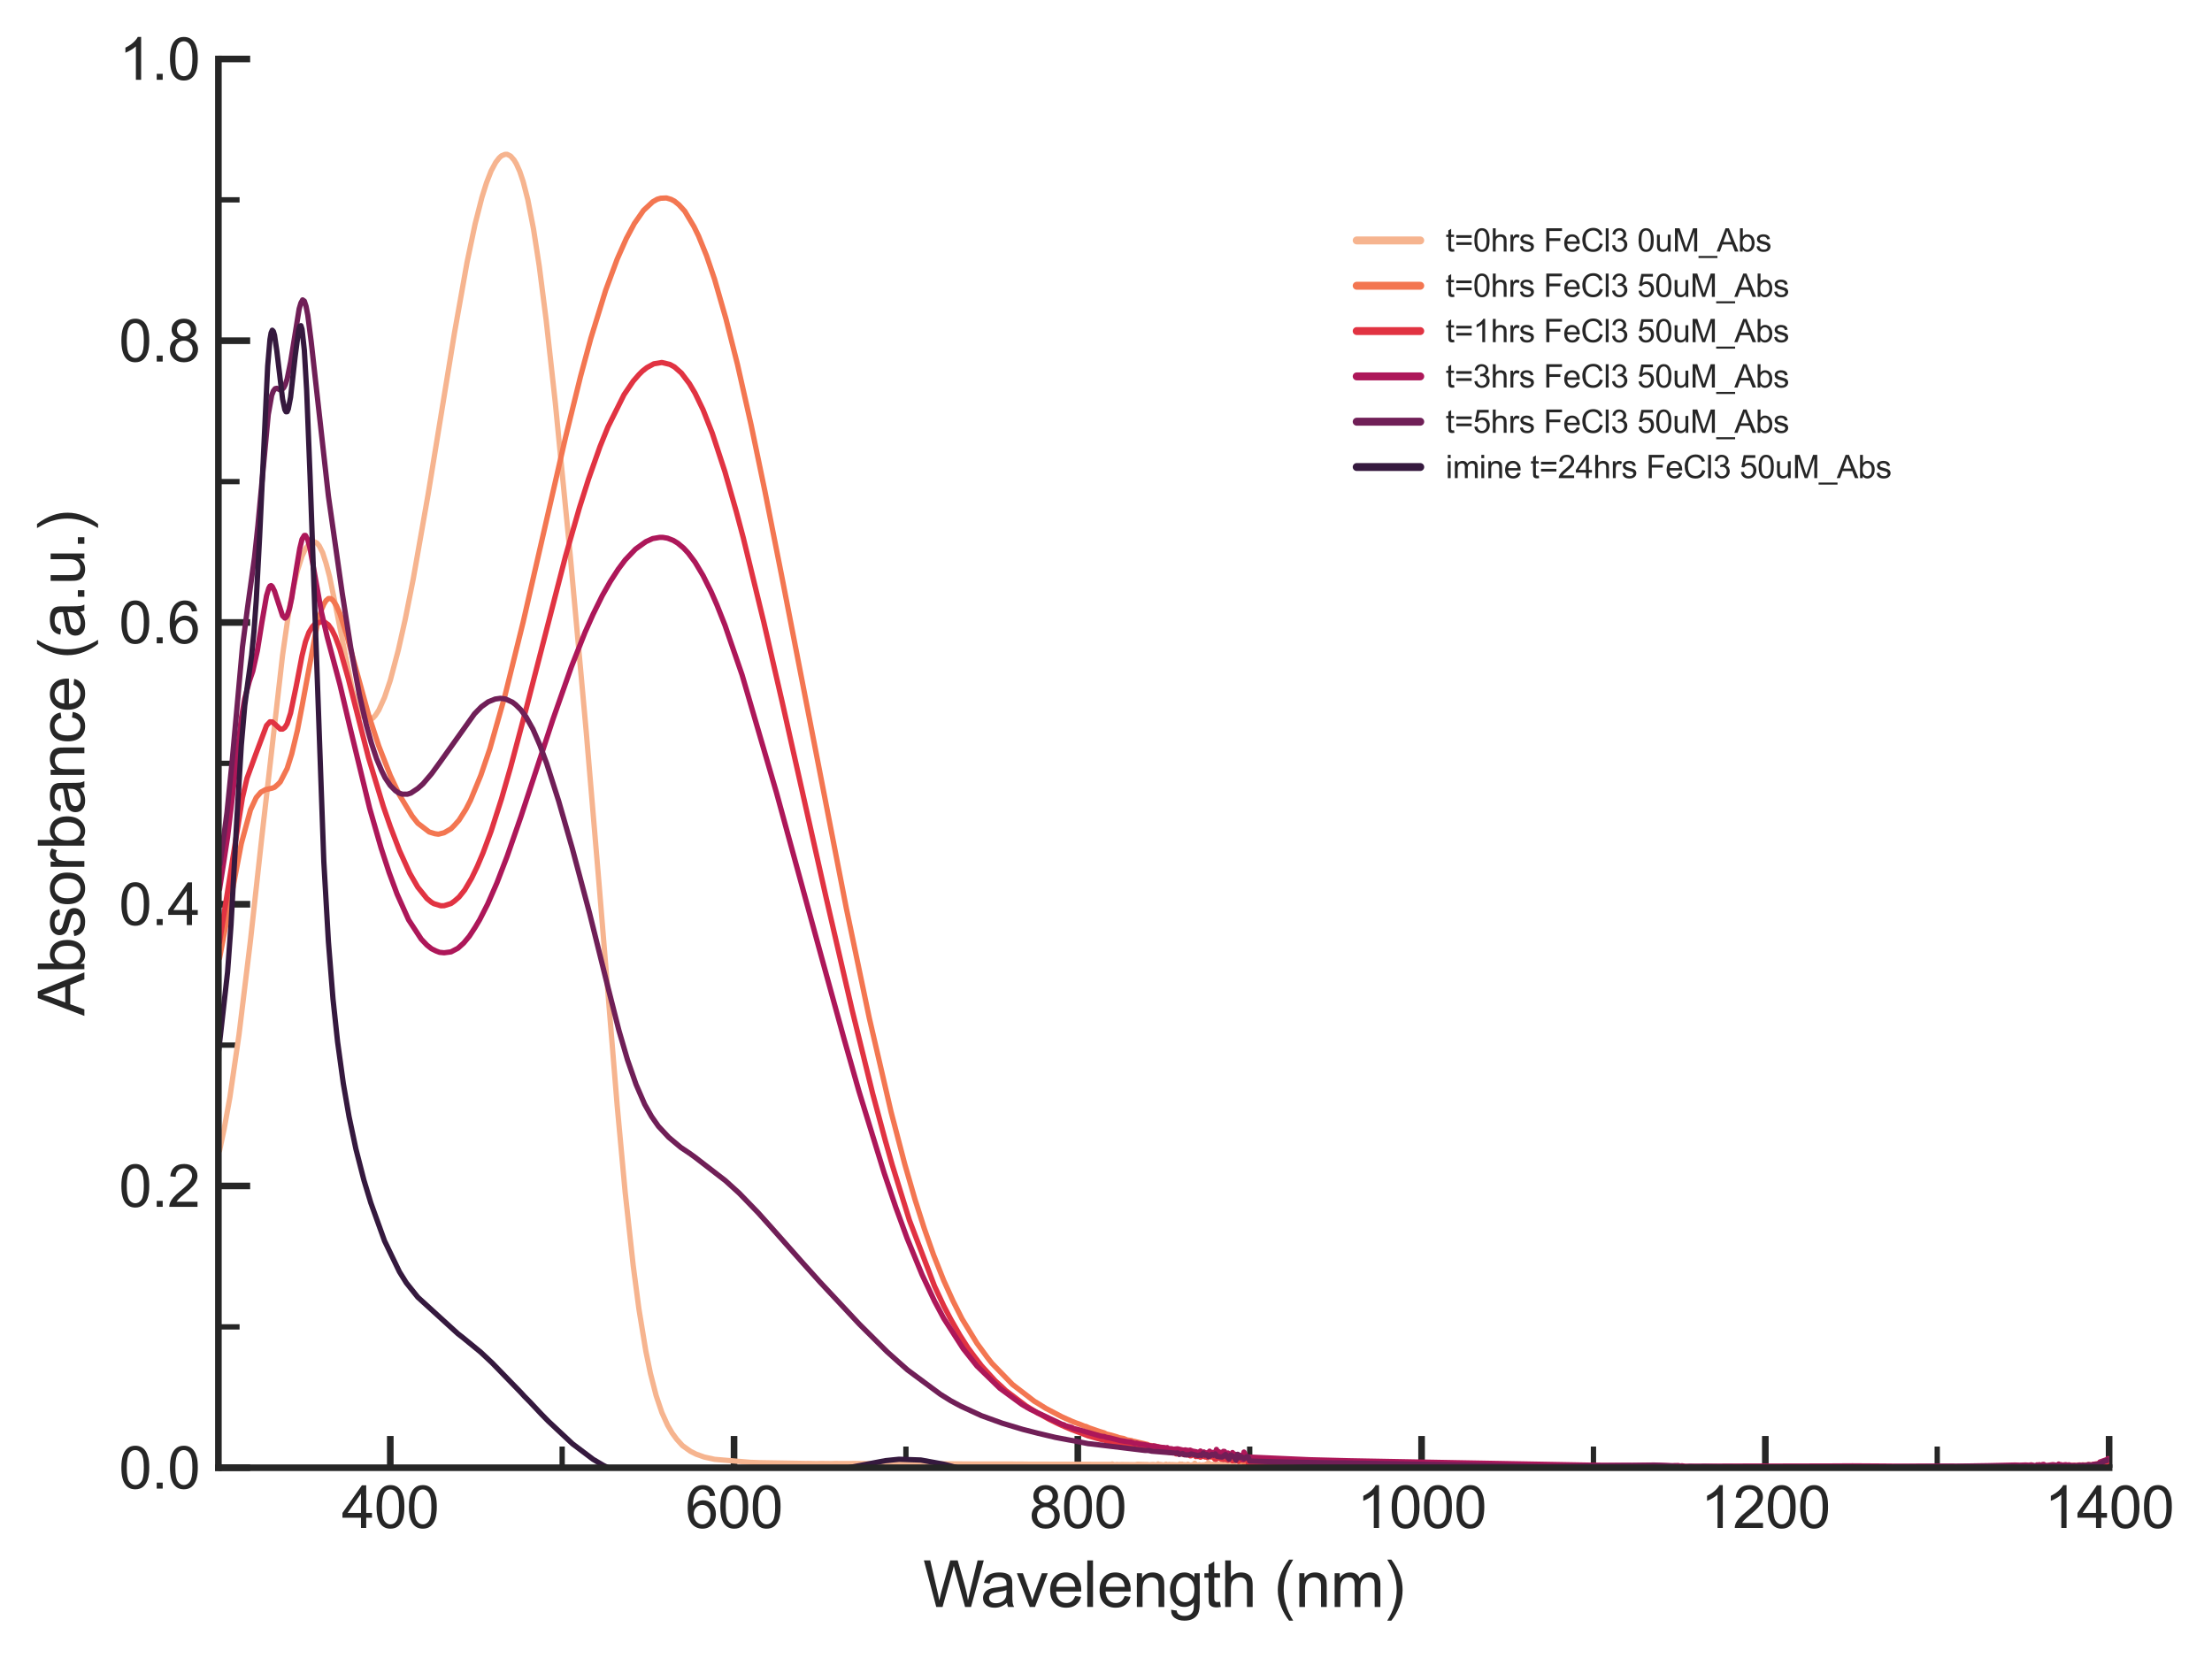 <?xml version="1.0" encoding="utf-8" standalone="no"?>
<!DOCTYPE svg PUBLIC "-//W3C//DTD SVG 1.1//EN"
  "http://www.w3.org/Graphics/SVG/1.1/DTD/svg11.dtd">
<svg xmlns:xlink="http://www.w3.org/1999/xlink" width="417.805pt" height="313.27pt" viewBox="0 0 417.805 313.27" xmlns="http://www.w3.org/2000/svg" version="1.1">
 <defs>
  <style type="text/css">*{stroke-linejoin: round; stroke-linecap: butt}</style>
 </defs>
 <g id="figure_1">
  <g id="patch_1">
   <path d="M 0 313.27 
L 417.805 313.27 
L 417.805 0 
L 0 0 
z
" style="fill: #ffffff"/>
  </g>
  <g id="axes_1">
   <g id="patch_2">
    <path d="M 41.251 277.249 
L 398.371 277.249 
L 398.371 11.137 
L 41.251 11.137 
z
" style="fill: #ffffff"/>
   </g>
   <g id="matplotlib.axis_1">
    <g id="xtick_1">
     <g id="line2d_1">
      <defs>
       <path id="mc2cfb07451" d="M 0 0 
L 0 -6 
" style="stroke: #262626; stroke-width: 1.25"/>
      </defs>
      <g>
       <use xlink:href="#mc2cfb07451" x="73.717" y="277.249" style="fill: #262626; stroke: #262626; stroke-width: 1.25"/>
      </g>
     </g>
     <g id="text_1">
      <!-- 400 -->
      <g style="fill: #262626" transform="translate(64.541 288.622) scale(0.11 -0.11)">
       <defs>
        <path id="ArialMT-34" d="M 2069 0 
L 2069 1097 
L 81 1097 
L 81 1613 
L 2172 4581 
L 2631 4581 
L 2631 1613 
L 3250 1613 
L 3250 1097 
L 2631 1097 
L 2631 0 
L 2069 0 
z
M 2069 1613 
L 2069 3678 
L 634 1613 
L 2069 1613 
z
" transform="scale(0.016)"/>
        <path id="ArialMT-30" d="M 266 2259 
Q 266 3072 433 3567 
Q 600 4063 929 4331 
Q 1259 4600 1759 4600 
Q 2128 4600 2406 4451 
Q 2684 4303 2865 4023 
Q 3047 3744 3150 3342 
Q 3253 2941 3253 2259 
Q 3253 1453 3087 958 
Q 2922 463 2592 192 
Q 2263 -78 1759 -78 
Q 1097 -78 719 397 
Q 266 969 266 2259 
z
M 844 2259 
Q 844 1131 1108 757 
Q 1372 384 1759 384 
Q 2147 384 2411 759 
Q 2675 1134 2675 2259 
Q 2675 3391 2411 3762 
Q 2147 4134 1753 4134 
Q 1366 4134 1134 3806 
Q 844 3388 844 2259 
z
" transform="scale(0.016)"/>
       </defs>
       <use xlink:href="#ArialMT-34"/>
       <use xlink:href="#ArialMT-30" x="55.615"/>
       <use xlink:href="#ArialMT-30" x="111.23"/>
      </g>
     </g>
    </g>
    <g id="xtick_2">
     <g id="line2d_2">
      <g>
       <use xlink:href="#mc2cfb07451" x="138.648" y="277.249" style="fill: #262626; stroke: #262626; stroke-width: 1.25"/>
      </g>
     </g>
     <g id="text_2">
      <!-- 600 -->
      <g style="fill: #262626" transform="translate(129.472 288.622) scale(0.11 -0.11)">
       <defs>
        <path id="ArialMT-36" d="M 3184 3459 
L 2625 3416 
Q 2550 3747 2413 3897 
Q 2184 4138 1850 4138 
Q 1581 4138 1378 3988 
Q 1113 3794 959 3422 
Q 806 3050 800 2363 
Q 1003 2672 1297 2822 
Q 1591 2972 1913 2972 
Q 2475 2972 2870 2558 
Q 3266 2144 3266 1488 
Q 3266 1056 3080 686 
Q 2894 316 2569 119 
Q 2244 -78 1831 -78 
Q 1128 -78 684 439 
Q 241 956 241 2144 
Q 241 3472 731 4075 
Q 1159 4600 1884 4600 
Q 2425 4600 2770 4297 
Q 3116 3994 3184 3459 
z
M 888 1484 
Q 888 1194 1011 928 
Q 1134 663 1356 523 
Q 1578 384 1822 384 
Q 2178 384 2434 671 
Q 2691 959 2691 1453 
Q 2691 1928 2437 2201 
Q 2184 2475 1800 2475 
Q 1419 2475 1153 2201 
Q 888 1928 888 1484 
z
" transform="scale(0.016)"/>
       </defs>
       <use xlink:href="#ArialMT-36"/>
       <use xlink:href="#ArialMT-30" x="55.615"/>
       <use xlink:href="#ArialMT-30" x="111.23"/>
      </g>
     </g>
    </g>
    <g id="xtick_3">
     <g id="line2d_3">
      <g>
       <use xlink:href="#mc2cfb07451" x="203.579" y="277.249" style="fill: #262626; stroke: #262626; stroke-width: 1.25"/>
      </g>
     </g>
     <g id="text_3">
      <!-- 800 -->
      <g style="fill: #262626" transform="translate(194.403 288.622) scale(0.11 -0.11)">
       <defs>
        <path id="ArialMT-38" d="M 1131 2484 
Q 781 2613 612 2850 
Q 444 3088 444 3419 
Q 444 3919 803 4259 
Q 1163 4600 1759 4600 
Q 2359 4600 2725 4251 
Q 3091 3903 3091 3403 
Q 3091 3084 2923 2848 
Q 2756 2613 2416 2484 
Q 2838 2347 3058 2040 
Q 3278 1734 3278 1309 
Q 3278 722 2862 322 
Q 2447 -78 1769 -78 
Q 1091 -78 675 323 
Q 259 725 259 1325 
Q 259 1772 486 2073 
Q 713 2375 1131 2484 
z
M 1019 3438 
Q 1019 3113 1228 2906 
Q 1438 2700 1772 2700 
Q 2097 2700 2305 2904 
Q 2513 3109 2513 3406 
Q 2513 3716 2298 3927 
Q 2084 4138 1766 4138 
Q 1444 4138 1231 3931 
Q 1019 3725 1019 3438 
z
M 838 1322 
Q 838 1081 952 856 
Q 1066 631 1291 507 
Q 1516 384 1775 384 
Q 2178 384 2440 643 
Q 2703 903 2703 1303 
Q 2703 1709 2433 1975 
Q 2163 2241 1756 2241 
Q 1359 2241 1098 1978 
Q 838 1716 838 1322 
z
" transform="scale(0.016)"/>
       </defs>
       <use xlink:href="#ArialMT-38"/>
       <use xlink:href="#ArialMT-30" x="55.615"/>
       <use xlink:href="#ArialMT-30" x="111.23"/>
      </g>
     </g>
    </g>
    <g id="xtick_4">
     <g id="line2d_4">
      <g>
       <use xlink:href="#mc2cfb07451" x="268.509" y="277.249" style="fill: #262626; stroke: #262626; stroke-width: 1.25"/>
      </g>
     </g>
     <g id="text_4">
      <!-- 1000 -->
      <g style="fill: #262626" transform="translate(256.275 288.622) scale(0.11 -0.11)">
       <defs>
        <path id="ArialMT-31" d="M 2384 0 
L 1822 0 
L 1822 3584 
Q 1619 3391 1289 3197 
Q 959 3003 697 2906 
L 697 3450 
Q 1169 3672 1522 3987 
Q 1875 4303 2022 4600 
L 2384 4600 
L 2384 0 
z
" transform="scale(0.016)"/>
       </defs>
       <use xlink:href="#ArialMT-31"/>
       <use xlink:href="#ArialMT-30" x="55.615"/>
       <use xlink:href="#ArialMT-30" x="111.23"/>
       <use xlink:href="#ArialMT-30" x="166.846"/>
      </g>
     </g>
    </g>
    <g id="xtick_5">
     <g id="line2d_5">
      <g>
       <use xlink:href="#mc2cfb07451" x="333.44" y="277.249" style="fill: #262626; stroke: #262626; stroke-width: 1.25"/>
      </g>
     </g>
     <g id="text_5">
      <!-- 1200 -->
      <g style="fill: #262626" transform="translate(321.206 288.622) scale(0.11 -0.11)">
       <defs>
        <path id="ArialMT-32" d="M 3222 541 
L 3222 0 
L 194 0 
Q 188 203 259 391 
Q 375 700 629 1000 
Q 884 1300 1366 1694 
Q 2113 2306 2375 2664 
Q 2638 3022 2638 3341 
Q 2638 3675 2398 3904 
Q 2159 4134 1775 4134 
Q 1369 4134 1125 3890 
Q 881 3647 878 3216 
L 300 3275 
Q 359 3922 746 4261 
Q 1134 4600 1788 4600 
Q 2447 4600 2831 4234 
Q 3216 3869 3216 3328 
Q 3216 3053 3103 2787 
Q 2991 2522 2730 2228 
Q 2469 1934 1863 1422 
Q 1356 997 1212 845 
Q 1069 694 975 541 
L 3222 541 
z
" transform="scale(0.016)"/>
       </defs>
       <use xlink:href="#ArialMT-31"/>
       <use xlink:href="#ArialMT-32" x="55.615"/>
       <use xlink:href="#ArialMT-30" x="111.23"/>
       <use xlink:href="#ArialMT-30" x="166.846"/>
      </g>
     </g>
    </g>
    <g id="xtick_6">
     <g id="line2d_6">
      <g>
       <use xlink:href="#mc2cfb07451" x="398.371" y="277.249" style="fill: #262626; stroke: #262626; stroke-width: 1.25"/>
      </g>
     </g>
     <g id="text_6">
      <!-- 1400 -->
      <g style="fill: #262626" transform="translate(386.137 288.622) scale(0.11 -0.11)">
       <use xlink:href="#ArialMT-31"/>
       <use xlink:href="#ArialMT-34" x="55.615"/>
       <use xlink:href="#ArialMT-30" x="111.23"/>
       <use xlink:href="#ArialMT-30" x="166.846"/>
      </g>
     </g>
    </g>
    <g id="xtick_7">
     <g id="line2d_7">
      <defs>
       <path id="m98972c637b" d="M 0 0 
L 0 -4 
" style="stroke: #262626"/>
      </defs>
      <g>
       <use xlink:href="#m98972c637b" x="106.182" y="277.249" style="fill: #262626; stroke: #262626"/>
      </g>
     </g>
    </g>
    <g id="xtick_8">
     <g id="line2d_8">
      <g>
       <use xlink:href="#m98972c637b" x="171.113" y="277.249" style="fill: #262626; stroke: #262626"/>
      </g>
     </g>
    </g>
    <g id="xtick_9">
     <g id="line2d_9">
      <g>
       <use xlink:href="#m98972c637b" x="236.044" y="277.249" style="fill: #262626; stroke: #262626"/>
      </g>
     </g>
    </g>
    <g id="xtick_10">
     <g id="line2d_10">
      <g>
       <use xlink:href="#m98972c637b" x="300.975" y="277.249" style="fill: #262626; stroke: #262626"/>
      </g>
     </g>
    </g>
    <g id="xtick_11">
     <g id="line2d_11">
      <g>
       <use xlink:href="#m98972c637b" x="365.906" y="277.249" style="fill: #262626; stroke: #262626"/>
      </g>
     </g>
    </g>
    <g id="text_7">
     <!-- Wavelength (nm) -->
     <g style="fill: #262626" transform="translate(174.357 303.544) scale(0.12 -0.12)">
      <defs>
       <path id="ArialMT-57" d="M 1294 0 
L 78 4581 
L 700 4581 
L 1397 1578 
Q 1509 1106 1591 641 
Q 1766 1375 1797 1488 
L 2669 4581 
L 3400 4581 
L 4056 2263 
Q 4303 1400 4413 641 
Q 4500 1075 4641 1638 
L 5359 4581 
L 5969 4581 
L 4713 0 
L 4128 0 
L 3163 3491 
Q 3041 3928 3019 4028 
Q 2947 3713 2884 3491 
L 1913 0 
L 1294 0 
z
" transform="scale(0.016)"/>
       <path id="ArialMT-61" d="M 2588 409 
Q 2275 144 1986 34 
Q 1697 -75 1366 -75 
Q 819 -75 525 192 
Q 231 459 231 875 
Q 231 1119 342 1320 
Q 453 1522 633 1644 
Q 813 1766 1038 1828 
Q 1203 1872 1538 1913 
Q 2219 1994 2541 2106 
Q 2544 2222 2544 2253 
Q 2544 2597 2384 2738 
Q 2169 2928 1744 2928 
Q 1347 2928 1158 2789 
Q 969 2650 878 2297 
L 328 2372 
Q 403 2725 575 2942 
Q 747 3159 1072 3276 
Q 1397 3394 1825 3394 
Q 2250 3394 2515 3294 
Q 2781 3194 2906 3042 
Q 3031 2891 3081 2659 
Q 3109 2516 3109 2141 
L 3109 1391 
Q 3109 606 3145 398 
Q 3181 191 3288 0 
L 2700 0 
Q 2613 175 2588 409 
z
M 2541 1666 
Q 2234 1541 1622 1453 
Q 1275 1403 1131 1340 
Q 988 1278 909 1158 
Q 831 1038 831 891 
Q 831 666 1001 516 
Q 1172 366 1500 366 
Q 1825 366 2078 508 
Q 2331 650 2450 897 
Q 2541 1088 2541 1459 
L 2541 1666 
z
" transform="scale(0.016)"/>
       <path id="ArialMT-76" d="M 1344 0 
L 81 3319 
L 675 3319 
L 1388 1331 
Q 1503 1009 1600 663 
Q 1675 925 1809 1294 
L 2547 3319 
L 3125 3319 
L 1869 0 
L 1344 0 
z
" transform="scale(0.016)"/>
       <path id="ArialMT-65" d="M 2694 1069 
L 3275 997 
Q 3138 488 2766 206 
Q 2394 -75 1816 -75 
Q 1088 -75 661 373 
Q 234 822 234 1631 
Q 234 2469 665 2931 
Q 1097 3394 1784 3394 
Q 2450 3394 2872 2941 
Q 3294 2488 3294 1666 
Q 3294 1616 3291 1516 
L 816 1516 
Q 847 969 1125 678 
Q 1403 388 1819 388 
Q 2128 388 2347 550 
Q 2566 713 2694 1069 
z
M 847 1978 
L 2700 1978 
Q 2663 2397 2488 2606 
Q 2219 2931 1791 2931 
Q 1403 2931 1139 2672 
Q 875 2413 847 1978 
z
" transform="scale(0.016)"/>
       <path id="ArialMT-6c" d="M 409 0 
L 409 4581 
L 972 4581 
L 972 0 
L 409 0 
z
" transform="scale(0.016)"/>
       <path id="ArialMT-6e" d="M 422 0 
L 422 3319 
L 928 3319 
L 928 2847 
Q 1294 3394 1984 3394 
Q 2284 3394 2536 3286 
Q 2788 3178 2913 3003 
Q 3038 2828 3088 2588 
Q 3119 2431 3119 2041 
L 3119 0 
L 2556 0 
L 2556 2019 
Q 2556 2363 2490 2533 
Q 2425 2703 2258 2804 
Q 2091 2906 1866 2906 
Q 1506 2906 1245 2678 
Q 984 2450 984 1813 
L 984 0 
L 422 0 
z
" transform="scale(0.016)"/>
       <path id="ArialMT-67" d="M 319 -275 
L 866 -356 
Q 900 -609 1056 -725 
Q 1266 -881 1628 -881 
Q 2019 -881 2231 -725 
Q 2444 -569 2519 -288 
Q 2563 -116 2559 434 
Q 2191 0 1641 0 
Q 956 0 581 494 
Q 206 988 206 1678 
Q 206 2153 378 2554 
Q 550 2956 876 3175 
Q 1203 3394 1644 3394 
Q 2231 3394 2613 2919 
L 2613 3319 
L 3131 3319 
L 3131 450 
Q 3131 -325 2973 -648 
Q 2816 -972 2473 -1159 
Q 2131 -1347 1631 -1347 
Q 1038 -1347 672 -1080 
Q 306 -813 319 -275 
z
M 784 1719 
Q 784 1066 1043 766 
Q 1303 466 1694 466 
Q 2081 466 2343 764 
Q 2606 1063 2606 1700 
Q 2606 2309 2336 2618 
Q 2066 2928 1684 2928 
Q 1309 2928 1046 2623 
Q 784 2319 784 1719 
z
" transform="scale(0.016)"/>
       <path id="ArialMT-74" d="M 1650 503 
L 1731 6 
Q 1494 -44 1306 -44 
Q 1000 -44 831 53 
Q 663 150 594 308 
Q 525 466 525 972 
L 525 2881 
L 113 2881 
L 113 3319 
L 525 3319 
L 525 4141 
L 1084 4478 
L 1084 3319 
L 1650 3319 
L 1650 2881 
L 1084 2881 
L 1084 941 
Q 1084 700 1114 631 
Q 1144 563 1211 522 
Q 1278 481 1403 481 
Q 1497 481 1650 503 
z
" transform="scale(0.016)"/>
       <path id="ArialMT-68" d="M 422 0 
L 422 4581 
L 984 4581 
L 984 2938 
Q 1378 3394 1978 3394 
Q 2347 3394 2619 3248 
Q 2891 3103 3008 2847 
Q 3125 2591 3125 2103 
L 3125 0 
L 2563 0 
L 2563 2103 
Q 2563 2525 2380 2717 
Q 2197 2909 1863 2909 
Q 1613 2909 1392 2779 
Q 1172 2650 1078 2428 
Q 984 2206 984 1816 
L 984 0 
L 422 0 
z
" transform="scale(0.016)"/>
       <path id="ArialMT-20" transform="scale(0.016)"/>
       <path id="ArialMT-28" d="M 1497 -1347 
Q 1031 -759 709 28 
Q 388 816 388 1659 
Q 388 2403 628 3084 
Q 909 3875 1497 4659 
L 1900 4659 
Q 1522 4009 1400 3731 
Q 1209 3300 1100 2831 
Q 966 2247 966 1656 
Q 966 153 1900 -1347 
L 1497 -1347 
z
" transform="scale(0.016)"/>
       <path id="ArialMT-6d" d="M 422 0 
L 422 3319 
L 925 3319 
L 925 2853 
Q 1081 3097 1340 3245 
Q 1600 3394 1931 3394 
Q 2300 3394 2536 3241 
Q 2772 3088 2869 2813 
Q 3263 3394 3894 3394 
Q 4388 3394 4653 3120 
Q 4919 2847 4919 2278 
L 4919 0 
L 4359 0 
L 4359 2091 
Q 4359 2428 4304 2576 
Q 4250 2725 4106 2815 
Q 3963 2906 3769 2906 
Q 3419 2906 3187 2673 
Q 2956 2441 2956 1928 
L 2956 0 
L 2394 0 
L 2394 2156 
Q 2394 2531 2256 2718 
Q 2119 2906 1806 2906 
Q 1569 2906 1367 2781 
Q 1166 2656 1075 2415 
Q 984 2175 984 1722 
L 984 0 
L 422 0 
z
" transform="scale(0.016)"/>
       <path id="ArialMT-29" d="M 791 -1347 
L 388 -1347 
Q 1322 153 1322 1656 
Q 1322 2244 1188 2822 
Q 1081 3291 891 3722 
Q 769 4003 388 4659 
L 791 4659 
Q 1378 3875 1659 3084 
Q 1900 2403 1900 1659 
Q 1900 816 1576 28 
Q 1253 -759 791 -1347 
z
" transform="scale(0.016)"/>
      </defs>
      <use xlink:href="#ArialMT-57"/>
      <use xlink:href="#ArialMT-61" x="90.635"/>
      <use xlink:href="#ArialMT-76" x="146.25"/>
      <use xlink:href="#ArialMT-65" x="196.25"/>
      <use xlink:href="#ArialMT-6c" x="251.865"/>
      <use xlink:href="#ArialMT-65" x="274.082"/>
      <use xlink:href="#ArialMT-6e" x="329.697"/>
      <use xlink:href="#ArialMT-67" x="385.312"/>
      <use xlink:href="#ArialMT-74" x="440.928"/>
      <use xlink:href="#ArialMT-68" x="468.711"/>
      <use xlink:href="#ArialMT-20" x="524.326"/>
      <use xlink:href="#ArialMT-28" x="552.109"/>
      <use xlink:href="#ArialMT-6e" x="585.41"/>
      <use xlink:href="#ArialMT-6d" x="641.025"/>
      <use xlink:href="#ArialMT-29" x="724.326"/>
     </g>
    </g>
   </g>
   <g id="matplotlib.axis_2">
    <g id="ytick_1">
     <g id="line2d_12">
      <defs>
       <path id="m2cdbaf80d3" d="M 0 0 
L 6 0 
" style="stroke: #262626; stroke-width: 1.25"/>
      </defs>
      <g>
       <use xlink:href="#m2cdbaf80d3" x="41.251" y="277.249" style="fill: #262626; stroke: #262626; stroke-width: 1.25"/>
      </g>
     </g>
     <g id="text_8">
      <!-- 0.0 -->
      <g style="fill: #262626" transform="translate(22.461 281.186) scale(0.11 -0.11)">
       <defs>
        <path id="ArialMT-2e" d="M 581 0 
L 581 641 
L 1222 641 
L 1222 0 
L 581 0 
z
" transform="scale(0.016)"/>
       </defs>
       <use xlink:href="#ArialMT-30"/>
       <use xlink:href="#ArialMT-2e" x="55.615"/>
       <use xlink:href="#ArialMT-30" x="83.398"/>
      </g>
     </g>
    </g>
    <g id="ytick_2">
     <g id="line2d_13">
      <g>
       <use xlink:href="#m2cdbaf80d3" x="41.251" y="224.026" style="fill: #262626; stroke: #262626; stroke-width: 1.25"/>
      </g>
     </g>
     <g id="text_9">
      <!-- 0.2 -->
      <g style="fill: #262626" transform="translate(22.461 227.963) scale(0.11 -0.11)">
       <use xlink:href="#ArialMT-30"/>
       <use xlink:href="#ArialMT-2e" x="55.615"/>
       <use xlink:href="#ArialMT-32" x="83.398"/>
      </g>
     </g>
    </g>
    <g id="ytick_3">
     <g id="line2d_14">
      <g>
       <use xlink:href="#m2cdbaf80d3" x="41.251" y="170.804" style="fill: #262626; stroke: #262626; stroke-width: 1.25"/>
      </g>
     </g>
     <g id="text_10">
      <!-- 0.4 -->
      <g style="fill: #262626" transform="translate(22.461 174.741) scale(0.11 -0.11)">
       <use xlink:href="#ArialMT-30"/>
       <use xlink:href="#ArialMT-2e" x="55.615"/>
       <use xlink:href="#ArialMT-34" x="83.398"/>
      </g>
     </g>
    </g>
    <g id="ytick_4">
     <g id="line2d_15">
      <g>
       <use xlink:href="#m2cdbaf80d3" x="41.251" y="117.582" style="fill: #262626; stroke: #262626; stroke-width: 1.25"/>
      </g>
     </g>
     <g id="text_11">
      <!-- 0.6 -->
      <g style="fill: #262626" transform="translate(22.461 121.518) scale(0.11 -0.11)">
       <use xlink:href="#ArialMT-30"/>
       <use xlink:href="#ArialMT-2e" x="55.615"/>
       <use xlink:href="#ArialMT-36" x="83.398"/>
      </g>
     </g>
    </g>
    <g id="ytick_5">
     <g id="line2d_16">
      <g>
       <use xlink:href="#m2cdbaf80d3" x="41.251" y="64.359" style="fill: #262626; stroke: #262626; stroke-width: 1.25"/>
      </g>
     </g>
     <g id="text_12">
      <!-- 0.8 -->
      <g style="fill: #262626" transform="translate(22.461 68.296) scale(0.11 -0.11)">
       <use xlink:href="#ArialMT-30"/>
       <use xlink:href="#ArialMT-2e" x="55.615"/>
       <use xlink:href="#ArialMT-38" x="83.398"/>
      </g>
     </g>
    </g>
    <g id="ytick_6">
     <g id="line2d_17">
      <g>
       <use xlink:href="#m2cdbaf80d3" x="41.251" y="11.137" style="fill: #262626; stroke: #262626; stroke-width: 1.25"/>
      </g>
     </g>
     <g id="text_13">
      <!-- 1.0 -->
      <g style="fill: #262626" transform="translate(22.461 15.074) scale(0.11 -0.11)">
       <use xlink:href="#ArialMT-31"/>
       <use xlink:href="#ArialMT-2e" x="55.615"/>
       <use xlink:href="#ArialMT-30" x="83.398"/>
      </g>
     </g>
    </g>
    <g id="ytick_7">
     <g id="line2d_18">
      <defs>
       <path id="me5613b98b7" d="M 0 0 
L 4 0 
" style="stroke: #262626"/>
      </defs>
      <g>
       <use xlink:href="#me5613b98b7" x="41.251" y="250.638" style="fill: #262626; stroke: #262626"/>
      </g>
     </g>
    </g>
    <g id="ytick_8">
     <g id="line2d_19">
      <g>
       <use xlink:href="#me5613b98b7" x="41.251" y="197.415" style="fill: #262626; stroke: #262626"/>
      </g>
     </g>
    </g>
    <g id="ytick_9">
     <g id="line2d_20">
      <g>
       <use xlink:href="#me5613b98b7" x="41.251" y="144.193" style="fill: #262626; stroke: #262626"/>
      </g>
     </g>
    </g>
    <g id="ytick_10">
     <g id="line2d_21">
      <g>
       <use xlink:href="#me5613b98b7" x="41.251" y="90.97" style="fill: #262626; stroke: #262626"/>
      </g>
     </g>
    </g>
    <g id="ytick_11">
     <g id="line2d_22">
      <g>
       <use xlink:href="#me5613b98b7" x="41.251" y="37.748" style="fill: #262626; stroke: #262626"/>
      </g>
     </g>
    </g>
    <g id="text_14">
     <!-- Absorbance (a.u.) -->
     <g style="fill: #262626" transform="translate(15.936 191.882) rotate(-90) scale(0.12 -0.12)">
      <defs>
       <path id="ArialMT-41" d="M -9 0 
L 1750 4581 
L 2403 4581 
L 4278 0 
L 3588 0 
L 3053 1388 
L 1138 1388 
L 634 0 
L -9 0 
z
M 1313 1881 
L 2866 1881 
L 2388 3150 
Q 2169 3728 2063 4100 
Q 1975 3659 1816 3225 
L 1313 1881 
z
" transform="scale(0.016)"/>
       <path id="ArialMT-62" d="M 941 0 
L 419 0 
L 419 4581 
L 981 4581 
L 981 2947 
Q 1338 3394 1891 3394 
Q 2197 3394 2470 3270 
Q 2744 3147 2920 2923 
Q 3097 2700 3197 2384 
Q 3297 2069 3297 1709 
Q 3297 856 2875 390 
Q 2453 -75 1863 -75 
Q 1275 -75 941 416 
L 941 0 
z
M 934 1684 
Q 934 1088 1097 822 
Q 1363 388 1816 388 
Q 2184 388 2453 708 
Q 2722 1028 2722 1663 
Q 2722 2313 2464 2622 
Q 2206 2931 1841 2931 
Q 1472 2931 1203 2611 
Q 934 2291 934 1684 
z
" transform="scale(0.016)"/>
       <path id="ArialMT-73" d="M 197 991 
L 753 1078 
Q 800 744 1014 566 
Q 1228 388 1613 388 
Q 2000 388 2187 545 
Q 2375 703 2375 916 
Q 2375 1106 2209 1216 
Q 2094 1291 1634 1406 
Q 1016 1563 777 1677 
Q 538 1791 414 1992 
Q 291 2194 291 2438 
Q 291 2659 392 2848 
Q 494 3038 669 3163 
Q 800 3259 1026 3326 
Q 1253 3394 1513 3394 
Q 1903 3394 2198 3281 
Q 2494 3169 2634 2976 
Q 2775 2784 2828 2463 
L 2278 2388 
Q 2241 2644 2061 2787 
Q 1881 2931 1553 2931 
Q 1166 2931 1000 2803 
Q 834 2675 834 2503 
Q 834 2394 903 2306 
Q 972 2216 1119 2156 
Q 1203 2125 1616 2013 
Q 2213 1853 2448 1751 
Q 2684 1650 2818 1456 
Q 2953 1263 2953 975 
Q 2953 694 2789 445 
Q 2625 197 2315 61 
Q 2006 -75 1616 -75 
Q 969 -75 630 194 
Q 291 463 197 991 
z
" transform="scale(0.016)"/>
       <path id="ArialMT-6f" d="M 213 1659 
Q 213 2581 725 3025 
Q 1153 3394 1769 3394 
Q 2453 3394 2887 2945 
Q 3322 2497 3322 1706 
Q 3322 1066 3130 698 
Q 2938 331 2570 128 
Q 2203 -75 1769 -75 
Q 1072 -75 642 372 
Q 213 819 213 1659 
z
M 791 1659 
Q 791 1022 1069 705 
Q 1347 388 1769 388 
Q 2188 388 2466 706 
Q 2744 1025 2744 1678 
Q 2744 2294 2464 2611 
Q 2184 2928 1769 2928 
Q 1347 2928 1069 2612 
Q 791 2297 791 1659 
z
" transform="scale(0.016)"/>
       <path id="ArialMT-72" d="M 416 0 
L 416 3319 
L 922 3319 
L 922 2816 
Q 1116 3169 1280 3281 
Q 1444 3394 1641 3394 
Q 1925 3394 2219 3213 
L 2025 2691 
Q 1819 2813 1613 2813 
Q 1428 2813 1281 2702 
Q 1134 2591 1072 2394 
Q 978 2094 978 1738 
L 978 0 
L 416 0 
z
" transform="scale(0.016)"/>
       <path id="ArialMT-63" d="M 2588 1216 
L 3141 1144 
Q 3050 572 2676 248 
Q 2303 -75 1759 -75 
Q 1078 -75 664 370 
Q 250 816 250 1647 
Q 250 2184 428 2587 
Q 606 2991 970 3192 
Q 1334 3394 1763 3394 
Q 2303 3394 2647 3120 
Q 2991 2847 3088 2344 
L 2541 2259 
Q 2463 2594 2264 2762 
Q 2066 2931 1784 2931 
Q 1359 2931 1093 2626 
Q 828 2322 828 1663 
Q 828 994 1084 691 
Q 1341 388 1753 388 
Q 2084 388 2306 591 
Q 2528 794 2588 1216 
z
" transform="scale(0.016)"/>
       <path id="ArialMT-75" d="M 2597 0 
L 2597 488 
Q 2209 -75 1544 -75 
Q 1250 -75 995 37 
Q 741 150 617 320 
Q 494 491 444 738 
Q 409 903 409 1263 
L 409 3319 
L 972 3319 
L 972 1478 
Q 972 1038 1006 884 
Q 1059 663 1231 536 
Q 1403 409 1656 409 
Q 1909 409 2131 539 
Q 2353 669 2445 892 
Q 2538 1116 2538 1541 
L 2538 3319 
L 3100 3319 
L 3100 0 
L 2597 0 
z
" transform="scale(0.016)"/>
      </defs>
      <use xlink:href="#ArialMT-41"/>
      <use xlink:href="#ArialMT-62" x="66.699"/>
      <use xlink:href="#ArialMT-73" x="122.314"/>
      <use xlink:href="#ArialMT-6f" x="172.314"/>
      <use xlink:href="#ArialMT-72" x="227.93"/>
      <use xlink:href="#ArialMT-62" x="261.23"/>
      <use xlink:href="#ArialMT-61" x="316.846"/>
      <use xlink:href="#ArialMT-6e" x="372.461"/>
      <use xlink:href="#ArialMT-63" x="428.076"/>
      <use xlink:href="#ArialMT-65" x="478.076"/>
      <use xlink:href="#ArialMT-20" x="533.691"/>
      <use xlink:href="#ArialMT-28" x="561.475"/>
      <use xlink:href="#ArialMT-61" x="594.775"/>
      <use xlink:href="#ArialMT-2e" x="650.391"/>
      <use xlink:href="#ArialMT-75" x="678.174"/>
      <use xlink:href="#ArialMT-2e" x="733.789"/>
      <use xlink:href="#ArialMT-29" x="761.572"/>
     </g>
    </g>
   </g>
   <g id="PolyCollection_1"/>
   <g id="PolyCollection_2"/>
   <g id="PolyCollection_3"/>
   <g id="PolyCollection_4"/>
   <g id="PolyCollection_5"/>
   <g id="PolyCollection_6"/>
   <g id="line2d_23">
    <path d="M 41.468 217.338 
L 42.333 213.282 
L 43.416 207.307 
L 45.147 195.41 
L 47.311 177.628 
L 49.476 157.934 
L 53.372 123.757 
L 54.454 116.212 
L 55.32 111.399 
L 56.185 107.752 
L 57.051 105.051 
L 57.7 103.646 
L 58.566 102.502 
L 59.215 102.261 
L 59.865 102.59 
L 60.298 103.116 
L 60.947 104.41 
L 61.596 106.447 
L 62.246 108.906 
L 63.111 113.07 
L 66.574 130.402 
L 67.44 133.175 
L 68.089 134.61 
L 68.522 135.28 
L 69.172 135.887 
L 69.604 135.984 
L 70.037 135.864 
L 70.47 135.608 
L 70.903 135.133 
L 71.552 134.134 
L 72.635 131.716 
L 73.717 128.513 
L 75.232 122.8 
L 76.53 117.039 
L 78.045 109.406 
L 80.859 93.4 
L 85.837 62.903 
L 88.218 49.539 
L 89.733 42.339 
L 91.032 37.256 
L 91.897 34.512 
L 92.763 32.292 
L 93.629 30.68 
L 94.278 29.834 
L 94.711 29.438 
L 95.36 29.166 
L 95.793 29.149 
L 96.443 29.481 
L 97.092 30.219 
L 97.525 30.94 
L 98.174 32.385 
L 98.823 34.327 
L 99.689 37.694 
L 100.771 43.259 
L 101.853 50.26 
L 103.152 60.401 
L 104.884 76.057 
L 107.697 104.794 
L 110.727 138.214 
L 113.108 166.481 
L 116.571 208.813 
L 118.086 225.251 
L 119.601 239.072 
L 120.683 247.29 
L 121.982 255.194 
L 122.848 259.4 
L 123.93 263.611 
L 125.012 266.811 
L 126.094 269.208 
L 126.96 270.689 
L 127.826 271.868 
L 128.908 273.067 
L 130.423 274.144 
L 131.505 274.688 
L 133.02 275.228 
L 134.968 275.657 
L 141.678 276.225 
L 143.409 276.292 
L 152.067 276.437 
L 152.716 276.434 
L 154.231 276.465 
L 155.097 276.44 
L 157.045 276.462 
L 157.91 276.436 
L 158.56 276.455 
L 161.59 276.444 
L 162.888 276.464 
L 164.404 276.479 
L 173.71 276.527 
L 174.576 276.49 
L 175.009 276.497 
L 176.091 276.513 
L 179.338 276.508 
L 184.532 276.544 
L 191.242 276.544 
L 191.891 276.558 
L 193.19 276.553 
L 193.622 276.567 
L 209.855 276.613 
L 210.072 276.537 
L 210.505 276.682 
L 210.937 276.619 
L 211.37 276.652 
L 211.803 276.632 
L 212.885 276.641 
L 214.4 276.669 
L 214.833 276.585 
L 216.348 276.634 
L 216.781 276.625 
L 216.998 276.713 
L 217.43 276.642 
L 217.863 276.624 
L 218.513 276.724 
L 218.729 276.527 
L 218.946 276.733 
L 219.162 276.614 
L 219.811 276.724 
L 220.244 276.565 
L 220.461 276.704 
L 220.893 276.606 
L 221.11 276.782 
L 221.326 276.636 
L 222.408 276.697 
L 222.625 276.678 
L 222.841 276.539 
L 223.058 276.73 
L 223.274 276.562 
L 223.491 276.787 
L 223.707 276.643 
L 224.14 276.773 
L 224.356 276.566 
L 224.789 276.765 
L 225.439 276.653 
L 225.655 276.403 
L 226.088 276.787 
L 226.304 276.906 
L 226.521 276.662 
L 226.737 276.732 
L 226.954 276.928 
L 227.17 276.704 
L 227.603 276.727 
L 227.819 276.577 
L 228.036 276.866 
L 228.252 276.294 
L 228.469 276.877 
L 228.685 276.872 
L 228.902 276.623 
L 229.118 276.596 
L 229.334 276.818 
L 229.984 276.531 
L 230.2 276.77 
L 230.633 276.676 
L 230.85 276.373 
L 231.066 276.586 
L 231.282 276.459 
L 231.715 276.857 
L 231.932 276.925 
L 232.148 276.399 
L 232.365 276.786 
L 232.581 276.836 
L 232.797 276.489 
L 233.014 277.02 
L 233.447 276.931 
L 233.663 277.29 
L 233.88 277.033 
L 234.096 277.065 
L 234.312 276.08 
L 234.529 276.94 
L 234.745 277.14 
L 234.962 277.137 
L 235.178 276.693 
L 235.611 276.609 
L 235.828 276.984 
L 240.373 276.985 
L 242.753 276.991 
L 248.597 277.02 
L 251.411 277.002 
L 256.173 276.988 
L 257.688 276.987 
L 263.964 277.009 
L 266.345 277.035 
L 268.942 277.066 
L 270.457 277.093 
L 271.54 277.087 
L 280.197 277.127 
L 286.474 277.132 
L 287.772 277.104 
L 289.287 277.119 
L 292.101 277.097 
L 295.348 277.109 
L 297.295 277.096 
L 300.326 277.096 
L 316.125 277.04 
L 316.775 277.052 
L 317.424 277.058 
L 317.64 277.021 
L 318.073 277.091 
L 318.506 277.04 
L 318.723 277.212 
L 319.156 277.165 
L 320.671 277.106 
L 321.536 277.108 
L 333.224 277.001 
L 333.873 277.066 
L 335.605 277.03 
L 336.903 277.029 
L 340.15 277.051 
L 346.859 277.084 
L 348.158 277.065 
L 349.457 277.104 
L 357.898 277.121 
L 361.144 277.108 
L 366.988 277.125 
L 368.07 277.118 
L 381.922 277.009 
L 383.004 277.006 
L 395.341 276.65 
L 396.64 276.325 
L 398.371 275.622 
L 398.371 275.622 
" clip-path="url(#pbbeee96d1c)" style="fill: none; stroke: #f6b48f; stroke-linecap: round"/>
   </g>
   <g id="line2d_24">
    <path d="M 41.468 181.003 
L 45.58 159.334 
L 47.311 152.985 
L 48.394 150.658 
L 49.259 149.647 
L 50.125 149.168 
L 51.424 148.874 
L 51.857 148.714 
L 52.506 148.152 
L 52.939 147.698 
L 54.237 145.161 
L 55.103 142.418 
L 56.185 137.926 
L 57.051 133.402 
L 59.865 118.213 
L 60.731 115.134 
L 61.163 114.128 
L 61.596 113.432 
L 62.029 113.066 
L 62.462 113.067 
L 62.895 113.408 
L 63.544 114.404 
L 64.194 115.892 
L 65.492 119.987 
L 66.574 123.965 
L 69.604 134.985 
L 71.552 140.938 
L 73.717 146.476 
L 75.448 150.168 
L 77.829 154.123 
L 78.911 155.498 
L 81.076 157.158 
L 82.158 157.485 
L 82.807 157.575 
L 83.889 157.3 
L 85.188 156.549 
L 85.837 155.894 
L 86.703 154.92 
L 88.002 152.864 
L 88.867 151.179 
L 90.815 146.455 
L 92.547 141.383 
L 95.36 131.466 
L 98.823 117.457 
L 106.831 82.553 
L 109.645 71.131 
L 111.593 63.929 
L 114.407 54.808 
L 116.571 48.957 
L 118.303 45.052 
L 119.818 42.224 
L 121.549 39.741 
L 123.281 38.125 
L 124.146 37.631 
L 124.796 37.446 
L 125.878 37.396 
L 126.744 37.655 
L 127.393 37.99 
L 128.259 38.699 
L 129.341 39.887 
L 131.072 42.797 
L 131.938 44.568 
L 133.453 48.299 
L 134.968 52.749 
L 137.133 60.282 
L 139.297 68.846 
L 141.894 80.362 
L 144.491 92.852 
L 147.738 109.249 
L 159.858 171.587 
L 164.187 192.279 
L 168.299 210.004 
L 170.897 219.916 
L 172.845 226.641 
L 174.576 232.052 
L 176.308 236.981 
L 178.255 241.889 
L 179.987 245.713 
L 181.718 249.139 
L 184.532 253.744 
L 186.48 256.402 
L 187.346 257.511 
L 191.242 261.519 
L 195.354 264.681 
L 196.22 265.2 
L 197.518 266.017 
L 200.548 267.61 
L 202.28 268.393 
L 203.146 268.744 
L 204.011 269.056 
L 204.877 269.411 
L 205.094 269.434 
L 205.743 269.726 
L 207.691 270.396 
L 208.557 270.657 
L 208.989 270.881 
L 209.855 271.085 
L 210.937 271.4 
L 211.37 271.565 
L 212.236 271.722 
L 212.885 271.996 
L 213.751 272.123 
L 213.967 272.266 
L 214.184 272.245 
L 214.617 272.357 
L 216.781 272.857 
L 216.998 273.026 
L 217.43 273.046 
L 217.647 273.163 
L 218.296 273.186 
L 218.513 273.382 
L 218.729 273.284 
L 218.946 273.406 
L 219.162 273.362 
L 220.244 273.665 
L 223.058 274.195 
L 223.274 274.124 
L 224.14 274.435 
L 224.356 274.33 
L 224.573 274.435 
L 224.789 274.695 
L 225.006 274.585 
L 225.222 274.752 
L 225.439 274.431 
L 225.655 274.551 
L 225.871 274.863 
L 226.088 274.865 
L 226.521 274.691 
L 226.737 274.989 
L 226.954 275.01 
L 227.17 274.693 
L 227.603 274.579 
L 227.819 275.023 
L 228.252 274.688 
L 228.685 275.221 
L 228.902 274.916 
L 229.118 274.81 
L 229.334 275.523 
L 229.551 275.297 
L 229.767 275.448 
L 229.984 274.929 
L 230.417 275.236 
L 230.633 275.664 
L 230.85 275.406 
L 231.066 275.612 
L 231.282 274.69 
L 231.499 275.332 
L 231.932 275.575 
L 232.148 274.906 
L 232.365 275.721 
L 232.581 275.435 
L 232.797 275.514 
L 233.23 275.988 
L 233.447 275.56 
L 233.663 275.658 
L 233.88 275.341 
L 234.096 276.092 
L 234.312 275.146 
L 234.529 275.806 
L 234.745 275.371 
L 234.962 276.327 
L 235.178 276.303 
L 235.395 275.926 
L 235.611 275.871 
L 235.828 276.302 
L 240.156 276.596 
L 246.216 276.826 
L 251.627 276.946 
L 256.389 277.029 
L 258.337 277.078 
L 261.8 277.107 
L 263.531 277.119 
L 270.457 277.222 
L 271.107 277.211 
L 274.137 277.224 
L 277.167 277.278 
L 278.465 277.263 
L 280.197 277.294 
L 282.145 277.306 
L 288.638 277.345 
L 289.504 277.341 
L 292.534 277.346 
L 295.131 277.344 
L 296.646 277.366 
L 299.027 277.327 
L 300.326 277.339 
L 302.923 277.354 
L 307.252 277.37 
L 313.745 277.346 
L 316.125 277.232 
L 316.775 277.25 
L 318.29 277.329 
L 318.506 277.271 
L 318.723 277.43 
L 321.103 277.383 
L 328.246 277.408 
L 332.791 277.449 
L 337.986 277.444 
L 348.374 277.441 
L 349.457 277.425 
L 350.755 277.395 
L 350.972 277.563 
L 351.188 277.441 
L 354.002 277.456 
L 356.166 277.398 
L 366.555 277.467 
L 367.637 277.474 
L 368.719 277.472 
L 378.026 277.413 
L 379.758 277.368 
L 384.952 277.375 
L 385.601 277.274 
L 387.333 277.273 
L 387.982 277.256 
L 388.632 277.271 
L 388.848 277.201 
L 389.281 277.232 
L 391.662 277.23 
L 392.96 277.219 
L 394.692 277.082 
L 396.64 276.64 
L 397.289 276.292 
L 397.722 276.081 
L 398.155 275.891 
L 398.371 275.888 
L 398.371 275.888 
" clip-path="url(#pbbeee96d1c)" style="fill: none; stroke: #f37651; stroke-linecap: round"/>
   </g>
   <g id="line2d_25">
    <path d="M 41.468 177.968 
L 44.065 161.551 
L 45.796 150.665 
L 46.662 146.991 
L 48.394 142.235 
L 50.342 137.046 
L 50.991 136.345 
L 51.424 136.371 
L 52.073 136.919 
L 52.939 137.718 
L 53.372 137.727 
L 53.805 137.417 
L 54.237 136.714 
L 54.887 134.703 
L 55.969 129.509 
L 57.051 123.846 
L 57.7 121.214 
L 58.35 119.446 
L 58.999 118.384 
L 59.432 117.922 
L 59.865 117.672 
L 60.947 117.423 
L 61.38 117.551 
L 62.029 118.024 
L 62.678 118.928 
L 63.328 120.262 
L 64.194 122.588 
L 65.709 127.911 
L 69.604 143.123 
L 72.418 152.375 
L 73.717 156.121 
L 75.448 160.652 
L 77.396 164.957 
L 78.911 167.582 
L 80.643 169.736 
L 81.508 170.441 
L 81.941 170.694 
L 83.24 171.088 
L 83.889 171.081 
L 85.188 170.673 
L 85.837 170.209 
L 86.703 169.451 
L 87.785 168.096 
L 89.084 165.885 
L 90.166 163.628 
L 91.248 161.075 
L 92.763 157.003 
L 94.711 150.941 
L 96.443 144.93 
L 99.473 133.539 
L 106.831 105.017 
L 109.429 95.963 
L 111.16 90.502 
L 113.325 84.371 
L 114.84 80.621 
L 117.87 74.55 
L 119.601 71.997 
L 120.683 70.754 
L 121.333 70.103 
L 122.198 69.427 
L 123.497 68.724 
L 125.012 68.47 
L 126.527 68.837 
L 127.393 69.31 
L 128.692 70.454 
L 130.207 72.449 
L 131.289 74.277 
L 132.804 77.419 
L 134.535 81.817 
L 136.916 89.078 
L 139.081 96.661 
L 140.379 101.538 
L 144.275 117.56 
L 147.738 132.607 
L 155.963 169.216 
L 160.941 190.763 
L 164.836 206.589 
L 167.217 215.443 
L 168.516 220.012 
L 171.762 230.472 
L 176.524 242.962 
L 178.255 246.668 
L 179.554 249.146 
L 181.286 252.176 
L 182.801 254.548 
L 183.883 256.018 
L 185.398 258.002 
L 187.995 260.847 
L 189.077 261.818 
L 189.943 262.645 
L 193.839 265.586 
L 195.57 266.644 
L 196.003 266.936 
L 196.436 267.134 
L 198.168 268.093 
L 199.683 268.843 
L 200.332 269.152 
L 201.198 269.529 
L 202.28 269.989 
L 205.526 271.222 
L 208.34 272.017 
L 208.557 272.012 
L 208.989 272.186 
L 210.721 272.505 
L 211.37 272.794 
L 211.587 272.691 
L 212.02 272.777 
L 212.452 272.894 
L 213.967 273.214 
L 214.617 273.189 
L 215.266 273.396 
L 215.483 273.354 
L 216.132 273.531 
L 216.348 273.499 
L 216.781 273.651 
L 218.08 273.811 
L 218.513 273.965 
L 218.729 273.887 
L 218.946 274.097 
L 219.378 274.024 
L 219.595 274.201 
L 220.461 274.246 
L 221.543 274.434 
L 221.759 274.342 
L 222.192 274.641 
L 222.408 274.5 
L 223.274 274.568 
L 223.491 274.727 
L 223.924 274.688 
L 224.14 274.808 
L 224.573 274.776 
L 224.789 274.998 
L 225.006 274.979 
L 225.222 274.819 
L 225.439 274.822 
L 225.655 274.553 
L 225.871 275.144 
L 226.088 274.852 
L 226.304 275.136 
L 226.521 275.026 
L 226.737 275.259 
L 227.387 274.976 
L 227.603 275.218 
L 227.819 275.113 
L 228.036 275.331 
L 228.252 275.01 
L 228.469 274.99 
L 228.685 275.164 
L 229.118 275.074 
L 229.551 275.674 
L 230.2 275.376 
L 231.066 275.689 
L 231.282 275.339 
L 231.499 275.696 
L 231.715 275.397 
L 231.932 275.828 
L 232.148 275.37 
L 232.797 275.948 
L 233.014 275.789 
L 233.23 275.49 
L 233.447 275.754 
L 233.663 275.816 
L 233.88 276.011 
L 234.096 275.632 
L 234.312 275.755 
L 234.529 275.454 
L 234.962 275.791 
L 235.611 275.316 
L 235.828 276.547 
L 242.753 276.875 
L 245.134 276.964 
L 248.164 277.034 
L 249.679 277.085 
L 254.008 277.098 
L 258.12 277.234 
L 259.636 277.249 
L 261.8 277.303 
L 268.293 277.372 
L 274.353 277.43 
L 276.085 277.424 
L 284.093 277.502 
L 285.175 277.489 
L 292.534 277.561 
L 294.049 277.559 
L 296.646 277.56 
L 301.841 277.56 
L 306.819 277.482 
L 308.767 277.417 
L 318.073 277.542 
L 318.939 277.735 
L 319.588 277.583 
L 320.021 277.616 
L 322.402 277.603 
L 323.917 277.647 
L 326.731 277.651 
L 328.895 277.686 
L 331.492 277.713 
L 333.224 277.707 
L 334.955 277.722 
L 383.221 277.723 
L 383.654 277.652 
L 384.519 277.783 
L 384.736 277.637 
L 384.952 277.769 
L 385.169 277.571 
L 385.385 277.629 
L 385.818 277.543 
L 386.9 277.623 
L 387.766 277.518 
L 388.415 277.603 
L 388.632 277.618 
L 388.848 277.429 
L 389.065 277.588 
L 389.281 277.518 
L 389.93 277.59 
L 390.147 277.49 
L 390.58 277.581 
L 391.012 277.577 
L 391.445 277.576 
L 391.878 277.51 
L 392.095 277.593 
L 392.744 277.532 
L 394.259 277.46 
L 394.692 277.423 
L 395.125 277.462 
L 395.341 277.281 
L 395.558 277.246 
L 395.774 277.089 
L 395.99 277.192 
L 396.423 277.05 
L 396.856 276.66 
L 397.506 276.57 
L 397.938 276.206 
L 398.155 276.015 
L 398.371 276.051 
L 398.371 276.051 
" clip-path="url(#pbbeee96d1c)" style="fill: none; stroke: #e13342; stroke-linecap: round"/>
   </g>
   <g id="line2d_26">
    <path d="M 41.468 167.976 
L 42.983 158.125 
L 43.848 150.906 
L 45.58 135.702 
L 46.229 131.959 
L 47.095 128.682 
L 47.744 126.793 
L 48.61 122.921 
L 49.476 117.514 
L 50.342 112.544 
L 50.774 111.093 
L 50.991 110.71 
L 51.207 110.616 
L 51.424 110.798 
L 51.857 111.672 
L 53.372 116.323 
L 53.805 116.754 
L 54.021 116.61 
L 54.237 116.291 
L 54.67 114.986 
L 55.103 112.959 
L 55.969 107.49 
L 56.618 103.608 
L 57.051 101.843 
L 57.484 101.146 
L 57.7 101.142 
L 58.133 101.956 
L 58.566 103.642 
L 59.432 108.471 
L 60.731 115.714 
L 61.813 120.359 
L 64.194 129.277 
L 66.141 137.536 
L 69.821 152.69 
L 71.985 160.2 
L 73.5 164.826 
L 75.015 168.924 
L 77.18 173.755 
L 79.56 177.388 
L 80.643 178.529 
L 81.508 179.215 
L 82.374 179.642 
L 83.023 179.887 
L 83.889 179.971 
L 85.188 179.802 
L 86.486 179.122 
L 87.569 178.146 
L 88.651 176.85 
L 89.733 175.194 
L 90.599 173.738 
L 92.114 170.762 
L 93.845 166.807 
L 95.793 161.739 
L 98.39 154.273 
L 101.204 145.723 
L 104.451 135.845 
L 107.914 125.983 
L 110.511 119.428 
L 112.026 116.021 
L 113.757 112.515 
L 115.272 109.838 
L 116.788 107.497 
L 118.086 105.766 
L 120.034 103.725 
L 121.982 102.323 
L 123.281 101.735 
L 124.579 101.513 
L 125.229 101.514 
L 126.094 101.662 
L 127.176 102.084 
L 128.042 102.616 
L 129.124 103.528 
L 129.99 104.465 
L 131.289 106.198 
L 132.804 108.738 
L 134.319 111.77 
L 135.401 114.245 
L 136.916 118.058 
L 140.163 127.484 
L 146.656 149.707 
L 155.097 180.531 
L 159.426 196.24 
L 162.239 206.125 
L 167.001 221.571 
L 169.165 227.966 
L 171.33 233.889 
L 174.143 240.746 
L 176.524 245.795 
L 178.255 249.037 
L 181.935 254.764 
L 184.532 258.036 
L 188.861 262.246 
L 192.973 265.256 
L 194.055 265.901 
L 194.705 266.259 
L 200.548 269.021 
L 200.981 269.139 
L 201.198 269.292 
L 201.631 269.414 
L 202.496 269.653 
L 202.713 269.822 
L 203.579 270.025 
L 207.907 271.268 
L 208.34 271.333 
L 208.557 271.347 
L 208.989 271.508 
L 209.639 271.616 
L 210.721 271.886 
L 211.587 272.111 
L 212.885 272.326 
L 213.318 272.389 
L 213.535 272.38 
L 213.967 272.509 
L 214.4 272.675 
L 214.617 272.599 
L 215.266 272.771 
L 216.132 272.87 
L 217.647 273.181 
L 217.863 273.105 
L 219.162 273.378 
L 220.028 273.449 
L 220.244 273.619 
L 220.461 273.443 
L 220.677 273.638 
L 221.326 273.654 
L 221.543 273.776 
L 222.408 273.67 
L 223.491 273.929 
L 223.924 273.871 
L 224.14 274.153 
L 224.356 273.948 
L 224.573 274.075 
L 224.789 273.917 
L 225.222 274.105 
L 225.871 274.218 
L 226.088 274.277 
L 226.304 274.453 
L 226.737 274.085 
L 227.17 274.507 
L 227.387 274.265 
L 227.603 274.426 
L 227.819 274.423 
L 228.036 274.7 
L 228.469 274.12 
L 228.685 274.47 
L 228.902 274.354 
L 229.118 274.368 
L 229.334 274.648 
L 229.551 274.402 
L 229.767 273.785 
L 229.984 274.518 
L 230.2 274.205 
L 230.417 274.365 
L 230.633 274.704 
L 231.066 274.151 
L 231.282 274.167 
L 231.715 275.19 
L 231.932 274.462 
L 232.365 274.923 
L 232.581 274.938 
L 232.797 274.379 
L 233.014 274.987 
L 233.23 274.693 
L 233.447 275.043 
L 233.663 274.787 
L 234.312 274.942 
L 234.529 274.883 
L 234.745 275.722 
L 234.962 274.287 
L 235.395 275.115 
L 235.611 275.283 
L 236.044 275.236 
L 247.299 275.737 
L 254.874 275.931 
L 300.758 276.771 
L 302.057 276.777 
L 302.923 276.787 
L 308.334 276.792 
L 312.446 276.741 
L 313.312 276.775 
L 315.909 276.862 
L 316.342 276.84 
L 316.991 276.835 
L 317.424 276.946 
L 317.64 276.867 
L 318.29 276.968 
L 329.977 276.934 
L 333.007 276.936 
L 334.523 276.942 
L 335.605 276.938 
L 338.418 276.934 
L 346.21 276.914 
L 349.889 276.891 
L 354.651 276.924 
L 355.517 276.929 
L 357.465 276.949 
L 368.936 276.945 
L 369.369 276.964 
L 373.914 276.884 
L 375.429 276.862 
L 377.16 276.822 
L 380.623 276.74 
L 381.489 276.773 
L 382.571 276.729 
L 383.221 276.772 
L 383.654 276.703 
L 384.519 276.89 
L 384.736 276.705 
L 384.952 276.913 
L 385.169 276.674 
L 385.385 276.812 
L 385.818 276.637 
L 386.034 276.619 
L 386.251 276.81 
L 386.684 276.816 
L 387.766 276.664 
L 388.632 276.809 
L 388.848 276.55 
L 389.065 276.744 
L 389.281 276.669 
L 389.497 276.765 
L 390.147 276.669 
L 390.58 276.756 
L 390.796 276.694 
L 391.229 276.82 
L 391.878 276.781 
L 392.095 276.867 
L 392.744 276.725 
L 393.177 276.815 
L 393.393 276.725 
L 393.826 276.814 
L 394.259 276.728 
L 394.475 276.631 
L 395.125 276.764 
L 395.341 276.596 
L 396.423 276.497 
L 396.64 276.162 
L 397.938 275.707 
L 398.155 275.511 
L 398.371 275.582 
L 398.371 275.582 
" clip-path="url(#pbbeee96d1c)" style="fill: none; stroke: #ad1759; stroke-linecap: round"/>
   </g>
   <g id="line2d_27">
    <path d="M 41.576 163.2 
L 42.875 153.461 
L 43.848 143.778 
L 45.796 122.203 
L 46.77 114.681 
L 48.069 105.31 
L 48.718 99.232 
L 50.666 78.328 
L 51.316 74.683 
L 51.64 73.84 
L 51.965 73.422 
L 52.29 73.347 
L 52.939 73.65 
L 53.263 73.541 
L 53.588 73.245 
L 53.913 72.601 
L 54.237 71.592 
L 54.887 68.38 
L 56.51 58.321 
L 56.835 57.229 
L 57.159 56.648 
L 57.484 56.877 
L 57.809 57.855 
L 58.133 59.526 
L 58.783 64.593 
L 62.029 93.691 
L 64.626 111.958 
L 66.25 122.367 
L 67.873 131.175 
L 69.172 136.853 
L 70.146 140.357 
L 71.119 143.298 
L 72.093 145.613 
L 72.743 146.922 
L 73.717 148.378 
L 74.691 149.363 
L 75.34 149.799 
L 75.989 150.013 
L 76.963 150.016 
L 77.613 149.805 
L 78.911 148.937 
L 79.885 148.071 
L 81.508 146.17 
L 83.132 143.946 
L 89.625 134.832 
L 90.923 133.507 
L 92.222 132.571 
L 93.521 132.05 
L 94.495 131.91 
L 95.469 132.033 
L 96.767 132.626 
L 97.416 133.119 
L 98.39 134.095 
L 99.364 135.42 
L 100.663 137.736 
L 101.962 140.721 
L 103.26 144.231 
L 105.533 151.349 
L 108.13 160.386 
L 111.377 172.577 
L 114.623 185.651 
L 116.896 194.619 
L 118.519 200.18 
L 120.142 204.847 
L 121.766 208.598 
L 123.064 210.889 
L 124.363 212.746 
L 126.311 214.833 
L 128.583 216.737 
L 130.207 217.824 
L 131.181 218.521 
L 137.024 223.024 
L 139.622 225.384 
L 143.193 229.07 
L 145.465 231.604 
L 151.634 238.564 
L 154.88 242.174 
L 162.347 250.157 
L 167.542 255.324 
L 169.814 257.362 
L 171.438 258.791 
L 177.606 263.361 
L 179.554 264.576 
L 181.502 265.629 
L 185.398 267.422 
L 189.294 268.831 
L 193.19 270.005 
L 193.839 270.169 
L 196.111 270.748 
L 199.358 271.519 
L 201.955 272.009 
L 202.929 272.175 
L 205.526 272.696 
L 206.176 272.757 
L 216.24 273.976 
L 216.889 273.983 
L 217.539 274.122 
L 218.188 274.175 
L 222.084 274.489 
L 222.408 274.436 
L 222.733 274.742 
L 223.382 274.564 
L 223.707 274.801 
L 224.356 274.81 
L 224.681 274.788 
L 225.006 274.64 
L 226.304 274.961 
L 226.629 274.836 
L 226.954 274.934 
L 227.278 274.481 
L 227.603 274.886 
L 227.928 274.743 
L 228.252 275.146 
L 228.577 275.013 
L 228.902 274.712 
L 229.226 274.897 
L 229.551 274.627 
L 229.876 275.089 
L 230.525 275.205 
L 230.85 275.221 
L 231.499 274.736 
L 232.148 275.631 
L 232.473 274.838 
L 233.122 275.217 
L 233.447 275.83 
L 233.771 274.706 
L 234.096 275.365 
L 234.421 275.131 
L 235.07 275.542 
L 235.395 275.211 
L 235.719 275.171 
L 236.044 275.987 
L 240.589 276.12 
L 243.186 276.175 
L 245.134 276.223 
L 252.277 276.338 
L 253.575 276.334 
L 291.56 276.99 
L 293.183 276.992 
L 311.039 276.824 
L 312.662 276.793 
L 315.909 276.937 
L 318.506 277.085 
L 319.156 277.005 
L 320.13 277.032 
L 322.077 277.022 
L 324.025 277.058 
L 343.505 277.13 
L 345.128 277.091 
L 347.076 277.097 
L 349.348 277.098 
L 353.244 277.115 
L 377.593 276.934 
L 383.762 276.963 
L 387.658 276.92 
L 388.307 276.896 
L 389.93 276.918 
L 391.878 276.918 
L 395.449 276.764 
L 396.099 276.615 
L 396.748 276.422 
L 397.397 276.056 
L 398.371 275.759 
L 398.371 275.759 
" clip-path="url(#pbbeee96d1c)" style="fill: none; stroke: #701f57; stroke-linecap: round"/>
   </g>
   <g id="line2d_28">
    <path d="M 41.251 198.95 
L 42.983 183.629 
L 43.632 174.757 
L 44.714 155.096 
L 45.58 140.757 
L 46.229 133.305 
L 46.879 128.392 
L 47.528 123.756 
L 47.961 119.425 
L 48.394 113.495 
L 49.043 101.272 
L 50.558 69.162 
L 50.991 64.115 
L 51.207 62.873 
L 51.424 62.377 
L 51.64 62.601 
L 51.857 63.353 
L 52.289 66.296 
L 53.372 75.372 
L 53.805 77.393 
L 54.021 77.779 
L 54.237 77.768 
L 54.454 77.259 
L 54.887 75.018 
L 55.752 67.316 
L 56.402 62.38 
L 56.618 61.627 
L 56.835 61.514 
L 57.051 62.207 
L 57.484 66.174 
L 57.917 73.618 
L 58.566 90.015 
L 61.163 162.734 
L 62.029 177.857 
L 62.895 188.692 
L 63.761 196.78 
L 64.843 204.656 
L 65.925 210.909 
L 67.224 217.039 
L 68.739 222.939 
L 70.037 227.206 
L 72.635 234.404 
L 75.448 240.235 
L 76.747 242.318 
L 78.911 245.031 
L 86.486 251.93 
L 87.352 252.6 
L 90.815 255.433 
L 92.98 257.466 
L 98.39 263.039 
L 99.04 263.752 
L 100.122 264.848 
L 102.286 267.153 
L 103.585 268.474 
L 108.13 272.725 
L 112.026 275.657 
L 113.974 276.807 
L 115.705 277.649 
L 117.653 278.375 
L 120.034 278.946 
L 121.116 279.115 
L 121.766 279.248 
L 125.229 279.356 
L 127.609 279.212 
L 128.042 279.187 
L 141.028 277.705 
L 143.193 277.764 
L 144.708 277.901 
L 145.574 277.962 
L 150.335 278.167 
L 157.478 277.761 
L 158.343 277.615 
L 167.217 275.911 
L 168.299 275.798 
L 168.732 275.753 
L 169.814 275.645 
L 173.927 275.786 
L 178.255 276.581 
L 178.905 276.741 
L 193.19 280.495 
L 193.839 280.668 
L 196.22 281.179 
L 198.384 281.665 
L 199.25 281.787 
L 202.496 282.363 
L 202.929 282.376 
L 203.579 282.577 
L 208.34 283.224 
L 208.557 283.2 
L 208.773 283.322 
L 209.422 283.348 
L 211.37 283.48 
L 212.02 283.608 
L 212.885 283.665 
L 213.102 283.748 
L 213.318 283.645 
L 214.184 283.764 
L 215.05 283.78 
L 216.565 283.977 
L 216.998 283.915 
L 218.08 283.913 
L 218.945 284.016 
L 219.162 283.961 
L 219.595 284.083 
L 220.244 284.098 
L 220.461 284.176 
L 220.893 284.153 
L 221.326 284.132 
L 222.408 284.263 
L 222.841 284.207 
L 223.058 284.115 
L 223.274 284.183 
L 223.491 284.117 
L 223.707 284.336 
L 223.924 284.379 
L 224.356 283.981 
L 224.573 283.982 
L 224.789 284.212 
L 225.006 284.201 
L 225.222 284.367 
L 225.439 284.199 
L 225.655 284.199 
L 226.088 284.329 
L 226.954 284.214 
L 227.17 284.56 
L 227.387 284.23 
L 227.819 284.538 
L 228.036 284.134 
L 228.252 284.469 
L 228.685 284.703 
L 229.118 284.293 
L 229.551 284.581 
L 229.767 285.171 
L 229.984 284.352 
L 230.417 284.118 
L 230.633 284.158 
L 230.85 284.403 
L 231.066 284.989 
L 231.282 284.916 
L 231.499 284.215 
L 231.715 284.843 
L 231.932 284.923 
L 232.148 284.449 
L 232.365 284.844 
L 232.581 284.021 
L 232.797 284.994 
L 233.014 284.26 
L 233.23 284.505 
L 233.447 284.206 
L 233.663 284.796 
L 233.88 283.872 
L 234.096 284.834 
L 234.312 284.728 
L 234.529 284.226 
L 234.745 284.309 
L 235.178 284.744 
L 235.395 284.023 
L 235.828 284.35 
L 236.044 286.808 
L 239.291 286.829 
L 241.888 286.827 
L 242.97 286.833 
L 248.597 286.805 
L 249.679 286.751 
L 254.657 286.854 
L 256.389 287.09 
L 257.471 286.86 
L 258.986 286.599 
L 273.487 286.045 
L 274.57 286.028 
L 277.167 285.885 
L 278.465 285.847 
L 301.408 284.759 
L 301.841 284.75 
L 302.274 284.724 
L 307.035 284.45 
L 313.095 283.736 
L 316.558 284.162 
L 317.64 284.14 
L 318.723 284.447 
L 319.588 284.169 
L 321.103 284.015 
L 323.268 283.928 
L 324.566 283.869 
L 326.731 283.76 
L 329.112 283.72 
L 330.194 283.728 
L 331.276 283.678 
L 332.575 283.587 
L 333.44 283.583 
L 333.44 283.583 
" clip-path="url(#pbbeee96d1c)" style="fill: none; stroke: #35193e; stroke-linecap: round"/>
   </g>
   <g id="line2d_29"/>
   <g id="line2d_30"/>
   <g id="line2d_31"/>
   <g id="line2d_32"/>
   <g id="line2d_33"/>
   <g id="line2d_34"/>
   <g id="patch_3">
    <path d="M 41.251 277.249 
L 41.251 11.137 
" style="fill: none; stroke: #262626; stroke-width: 1.25; stroke-linejoin: miter; stroke-linecap: square"/>
   </g>
   <g id="patch_4">
    <path d="M 41.251 277.249 
L 398.371 277.249 
" style="fill: none; stroke: #262626; stroke-width: 1.25; stroke-linejoin: miter; stroke-linecap: square"/>
   </g>
   <g id="legend_1">
    <g id="line2d_35">
     <path d="M 256.256 45.416 
L 262.256 45.416 
L 268.256 45.416 
" style="fill: none; stroke: #f6b48f; stroke-width: 1.5; stroke-linecap: round"/>
    </g>
    <g id="text_15">
     <!-- t=0hrs FeCl3 0uM_Abs -->
     <g style="fill: #262626" transform="translate(273.056 47.516) scale(0.06 -0.06)">
      <defs>
       <path id="ArialMT-3d" d="M 3381 2694 
L 356 2694 
L 356 3219 
L 3381 3219 
L 3381 2694 
z
M 3381 1303 
L 356 1303 
L 356 1828 
L 3381 1828 
L 3381 1303 
z
" transform="scale(0.016)"/>
       <path id="ArialMT-46" d="M 525 0 
L 525 4581 
L 3616 4581 
L 3616 4041 
L 1131 4041 
L 1131 2622 
L 3281 2622 
L 3281 2081 
L 1131 2081 
L 1131 0 
L 525 0 
z
" transform="scale(0.016)"/>
       <path id="ArialMT-43" d="M 3763 1606 
L 4369 1453 
Q 4178 706 3683 314 
Q 3188 -78 2472 -78 
Q 1731 -78 1267 223 
Q 803 525 561 1097 
Q 319 1669 319 2325 
Q 319 3041 592 3573 
Q 866 4106 1370 4382 
Q 1875 4659 2481 4659 
Q 3169 4659 3637 4309 
Q 4106 3959 4291 3325 
L 3694 3184 
Q 3534 3684 3231 3912 
Q 2928 4141 2469 4141 
Q 1941 4141 1586 3887 
Q 1231 3634 1087 3207 
Q 944 2781 944 2328 
Q 944 1744 1114 1308 
Q 1284 872 1643 656 
Q 2003 441 2422 441 
Q 2931 441 3284 734 
Q 3638 1028 3763 1606 
z
" transform="scale(0.016)"/>
       <path id="ArialMT-33" d="M 269 1209 
L 831 1284 
Q 928 806 1161 595 
Q 1394 384 1728 384 
Q 2125 384 2398 659 
Q 2672 934 2672 1341 
Q 2672 1728 2419 1979 
Q 2166 2231 1775 2231 
Q 1616 2231 1378 2169 
L 1441 2663 
Q 1497 2656 1531 2656 
Q 1891 2656 2178 2843 
Q 2466 3031 2466 3422 
Q 2466 3731 2256 3934 
Q 2047 4138 1716 4138 
Q 1388 4138 1169 3931 
Q 950 3725 888 3313 
L 325 3413 
Q 428 3978 793 4289 
Q 1159 4600 1703 4600 
Q 2078 4600 2393 4439 
Q 2709 4278 2876 4000 
Q 3044 3722 3044 3409 
Q 3044 3113 2884 2869 
Q 2725 2625 2413 2481 
Q 2819 2388 3044 2092 
Q 3269 1797 3269 1353 
Q 3269 753 2831 336 
Q 2394 -81 1725 -81 
Q 1122 -81 723 278 
Q 325 638 269 1209 
z
" transform="scale(0.016)"/>
       <path id="ArialMT-4d" d="M 475 0 
L 475 4581 
L 1388 4581 
L 2472 1338 
Q 2622 884 2691 659 
Q 2769 909 2934 1394 
L 4031 4581 
L 4847 4581 
L 4847 0 
L 4263 0 
L 4263 3834 
L 2931 0 
L 2384 0 
L 1059 3900 
L 1059 0 
L 475 0 
z
" transform="scale(0.016)"/>
       <path id="ArialMT-5f" d="M -97 -1272 
L -97 -866 
L 3631 -866 
L 3631 -1272 
L -97 -1272 
z
" transform="scale(0.016)"/>
      </defs>
      <use xlink:href="#ArialMT-74"/>
      <use xlink:href="#ArialMT-3d" x="27.783"/>
      <use xlink:href="#ArialMT-30" x="86.182"/>
      <use xlink:href="#ArialMT-68" x="141.797"/>
      <use xlink:href="#ArialMT-72" x="197.412"/>
      <use xlink:href="#ArialMT-73" x="230.713"/>
      <use xlink:href="#ArialMT-20" x="280.713"/>
      <use xlink:href="#ArialMT-46" x="308.496"/>
      <use xlink:href="#ArialMT-65" x="369.58"/>
      <use xlink:href="#ArialMT-43" x="425.195"/>
      <use xlink:href="#ArialMT-6c" x="497.412"/>
      <use xlink:href="#ArialMT-33" x="519.629"/>
      <use xlink:href="#ArialMT-20" x="575.244"/>
      <use xlink:href="#ArialMT-30" x="603.027"/>
      <use xlink:href="#ArialMT-75" x="658.643"/>
      <use xlink:href="#ArialMT-4d" x="714.258"/>
      <use xlink:href="#ArialMT-5f" x="797.559"/>
      <use xlink:href="#ArialMT-41" x="853.174"/>
      <use xlink:href="#ArialMT-62" x="919.873"/>
      <use xlink:href="#ArialMT-73" x="975.488"/>
     </g>
    </g>
    <g id="line2d_36">
     <path d="M 256.256 53.976 
L 262.256 53.976 
L 268.256 53.976 
" style="fill: none; stroke: #f37651; stroke-width: 1.5; stroke-linecap: round"/>
    </g>
    <g id="text_16">
     <!-- t=0hrs FeCl3 50uM_Abs -->
     <g style="fill: #262626" transform="translate(273.056 56.076) scale(0.06 -0.06)">
      <defs>
       <path id="ArialMT-35" d="M 266 1200 
L 856 1250 
Q 922 819 1161 601 
Q 1400 384 1738 384 
Q 2144 384 2425 690 
Q 2706 997 2706 1503 
Q 2706 1984 2436 2262 
Q 2166 2541 1728 2541 
Q 1456 2541 1237 2417 
Q 1019 2294 894 2097 
L 366 2166 
L 809 4519 
L 3088 4519 
L 3088 3981 
L 1259 3981 
L 1013 2750 
Q 1425 3038 1878 3038 
Q 2478 3038 2890 2622 
Q 3303 2206 3303 1553 
Q 3303 931 2941 478 
Q 2500 -78 1738 -78 
Q 1113 -78 717 272 
Q 322 622 266 1200 
z
" transform="scale(0.016)"/>
      </defs>
      <use xlink:href="#ArialMT-74"/>
      <use xlink:href="#ArialMT-3d" x="27.783"/>
      <use xlink:href="#ArialMT-30" x="86.182"/>
      <use xlink:href="#ArialMT-68" x="141.797"/>
      <use xlink:href="#ArialMT-72" x="197.412"/>
      <use xlink:href="#ArialMT-73" x="230.713"/>
      <use xlink:href="#ArialMT-20" x="280.713"/>
      <use xlink:href="#ArialMT-46" x="308.496"/>
      <use xlink:href="#ArialMT-65" x="369.58"/>
      <use xlink:href="#ArialMT-43" x="425.195"/>
      <use xlink:href="#ArialMT-6c" x="497.412"/>
      <use xlink:href="#ArialMT-33" x="519.629"/>
      <use xlink:href="#ArialMT-20" x="575.244"/>
      <use xlink:href="#ArialMT-35" x="603.027"/>
      <use xlink:href="#ArialMT-30" x="658.643"/>
      <use xlink:href="#ArialMT-75" x="714.258"/>
      <use xlink:href="#ArialMT-4d" x="769.873"/>
      <use xlink:href="#ArialMT-5f" x="853.174"/>
      <use xlink:href="#ArialMT-41" x="908.789"/>
      <use xlink:href="#ArialMT-62" x="975.488"/>
      <use xlink:href="#ArialMT-73" x="1031.104"/>
     </g>
    </g>
    <g id="line2d_37">
     <path d="M 256.256 62.536 
L 262.256 62.536 
L 268.256 62.536 
" style="fill: none; stroke: #e13342; stroke-width: 1.5; stroke-linecap: round"/>
    </g>
    <g id="text_17">
     <!-- t=1hrs FeCl3 50uM_Abs -->
     <g style="fill: #262626" transform="translate(273.056 64.636) scale(0.06 -0.06)">
      <use xlink:href="#ArialMT-74"/>
      <use xlink:href="#ArialMT-3d" x="27.783"/>
      <use xlink:href="#ArialMT-31" x="86.182"/>
      <use xlink:href="#ArialMT-68" x="141.797"/>
      <use xlink:href="#ArialMT-72" x="197.412"/>
      <use xlink:href="#ArialMT-73" x="230.713"/>
      <use xlink:href="#ArialMT-20" x="280.713"/>
      <use xlink:href="#ArialMT-46" x="308.496"/>
      <use xlink:href="#ArialMT-65" x="369.58"/>
      <use xlink:href="#ArialMT-43" x="425.195"/>
      <use xlink:href="#ArialMT-6c" x="497.412"/>
      <use xlink:href="#ArialMT-33" x="519.629"/>
      <use xlink:href="#ArialMT-20" x="575.244"/>
      <use xlink:href="#ArialMT-35" x="603.027"/>
      <use xlink:href="#ArialMT-30" x="658.643"/>
      <use xlink:href="#ArialMT-75" x="714.258"/>
      <use xlink:href="#ArialMT-4d" x="769.873"/>
      <use xlink:href="#ArialMT-5f" x="853.174"/>
      <use xlink:href="#ArialMT-41" x="908.789"/>
      <use xlink:href="#ArialMT-62" x="975.488"/>
      <use xlink:href="#ArialMT-73" x="1031.104"/>
     </g>
    </g>
    <g id="line2d_38">
     <path d="M 256.256 71.097 
L 262.256 71.097 
L 268.256 71.097 
" style="fill: none; stroke: #ad1759; stroke-width: 1.5; stroke-linecap: round"/>
    </g>
    <g id="text_18">
     <!-- t=3hrs FeCl3 50uM_Abs -->
     <g style="fill: #262626" transform="translate(273.056 73.197) scale(0.06 -0.06)">
      <use xlink:href="#ArialMT-74"/>
      <use xlink:href="#ArialMT-3d" x="27.783"/>
      <use xlink:href="#ArialMT-33" x="86.182"/>
      <use xlink:href="#ArialMT-68" x="141.797"/>
      <use xlink:href="#ArialMT-72" x="197.412"/>
      <use xlink:href="#ArialMT-73" x="230.713"/>
      <use xlink:href="#ArialMT-20" x="280.713"/>
      <use xlink:href="#ArialMT-46" x="308.496"/>
      <use xlink:href="#ArialMT-65" x="369.58"/>
      <use xlink:href="#ArialMT-43" x="425.195"/>
      <use xlink:href="#ArialMT-6c" x="497.412"/>
      <use xlink:href="#ArialMT-33" x="519.629"/>
      <use xlink:href="#ArialMT-20" x="575.244"/>
      <use xlink:href="#ArialMT-35" x="603.027"/>
      <use xlink:href="#ArialMT-30" x="658.643"/>
      <use xlink:href="#ArialMT-75" x="714.258"/>
      <use xlink:href="#ArialMT-4d" x="769.873"/>
      <use xlink:href="#ArialMT-5f" x="853.174"/>
      <use xlink:href="#ArialMT-41" x="908.789"/>
      <use xlink:href="#ArialMT-62" x="975.488"/>
      <use xlink:href="#ArialMT-73" x="1031.104"/>
     </g>
    </g>
    <g id="line2d_39">
     <path d="M 256.256 79.657 
L 262.256 79.657 
L 268.256 79.657 
" style="fill: none; stroke: #701f57; stroke-width: 1.5; stroke-linecap: round"/>
    </g>
    <g id="text_19">
     <!-- t=5hrs FeCl3 50uM_Abs -->
     <g style="fill: #262626" transform="translate(273.056 81.757) scale(0.06 -0.06)">
      <use xlink:href="#ArialMT-74"/>
      <use xlink:href="#ArialMT-3d" x="27.783"/>
      <use xlink:href="#ArialMT-35" x="86.182"/>
      <use xlink:href="#ArialMT-68" x="141.797"/>
      <use xlink:href="#ArialMT-72" x="197.412"/>
      <use xlink:href="#ArialMT-73" x="230.713"/>
      <use xlink:href="#ArialMT-20" x="280.713"/>
      <use xlink:href="#ArialMT-46" x="308.496"/>
      <use xlink:href="#ArialMT-65" x="369.58"/>
      <use xlink:href="#ArialMT-43" x="425.195"/>
      <use xlink:href="#ArialMT-6c" x="497.412"/>
      <use xlink:href="#ArialMT-33" x="519.629"/>
      <use xlink:href="#ArialMT-20" x="575.244"/>
      <use xlink:href="#ArialMT-35" x="603.027"/>
      <use xlink:href="#ArialMT-30" x="658.643"/>
      <use xlink:href="#ArialMT-75" x="714.258"/>
      <use xlink:href="#ArialMT-4d" x="769.873"/>
      <use xlink:href="#ArialMT-5f" x="853.174"/>
      <use xlink:href="#ArialMT-41" x="908.789"/>
      <use xlink:href="#ArialMT-62" x="975.488"/>
      <use xlink:href="#ArialMT-73" x="1031.104"/>
     </g>
    </g>
    <g id="line2d_40">
     <path d="M 256.256 88.217 
L 262.256 88.217 
L 268.256 88.217 
" style="fill: none; stroke: #35193e; stroke-width: 1.5; stroke-linecap: round"/>
    </g>
    <g id="text_20">
     <!-- imine t=24hrs FeCl3 50uM_Abs -->
     <g style="fill: #262626" transform="translate(273.056 90.317) scale(0.06 -0.06)">
      <defs>
       <path id="ArialMT-69" d="M 425 3934 
L 425 4581 
L 988 4581 
L 988 3934 
L 425 3934 
z
M 425 0 
L 425 3319 
L 988 3319 
L 988 0 
L 425 0 
z
" transform="scale(0.016)"/>
      </defs>
      <use xlink:href="#ArialMT-69"/>
      <use xlink:href="#ArialMT-6d" x="22.217"/>
      <use xlink:href="#ArialMT-69" x="105.518"/>
      <use xlink:href="#ArialMT-6e" x="127.734"/>
      <use xlink:href="#ArialMT-65" x="183.35"/>
      <use xlink:href="#ArialMT-20" x="238.965"/>
      <use xlink:href="#ArialMT-74" x="266.748"/>
      <use xlink:href="#ArialMT-3d" x="294.531"/>
      <use xlink:href="#ArialMT-32" x="352.93"/>
      <use xlink:href="#ArialMT-34" x="408.545"/>
      <use xlink:href="#ArialMT-68" x="464.16"/>
      <use xlink:href="#ArialMT-72" x="519.775"/>
      <use xlink:href="#ArialMT-73" x="553.076"/>
      <use xlink:href="#ArialMT-20" x="603.076"/>
      <use xlink:href="#ArialMT-46" x="630.859"/>
      <use xlink:href="#ArialMT-65" x="691.943"/>
      <use xlink:href="#ArialMT-43" x="747.559"/>
      <use xlink:href="#ArialMT-6c" x="819.775"/>
      <use xlink:href="#ArialMT-33" x="841.992"/>
      <use xlink:href="#ArialMT-20" x="897.607"/>
      <use xlink:href="#ArialMT-35" x="925.391"/>
      <use xlink:href="#ArialMT-30" x="981.006"/>
      <use xlink:href="#ArialMT-75" x="1036.621"/>
      <use xlink:href="#ArialMT-4d" x="1092.236"/>
      <use xlink:href="#ArialMT-5f" x="1175.537"/>
      <use xlink:href="#ArialMT-41" x="1231.152"/>
      <use xlink:href="#ArialMT-62" x="1297.852"/>
      <use xlink:href="#ArialMT-73" x="1353.467"/>
     </g>
    </g>
   </g>
  </g>
 </g>
 <defs>
  <clipPath id="pbbeee96d1c">
   <rect x="41.251" y="11.137" width="357.12" height="266.112"/>
  </clipPath>
 </defs>
</svg>
